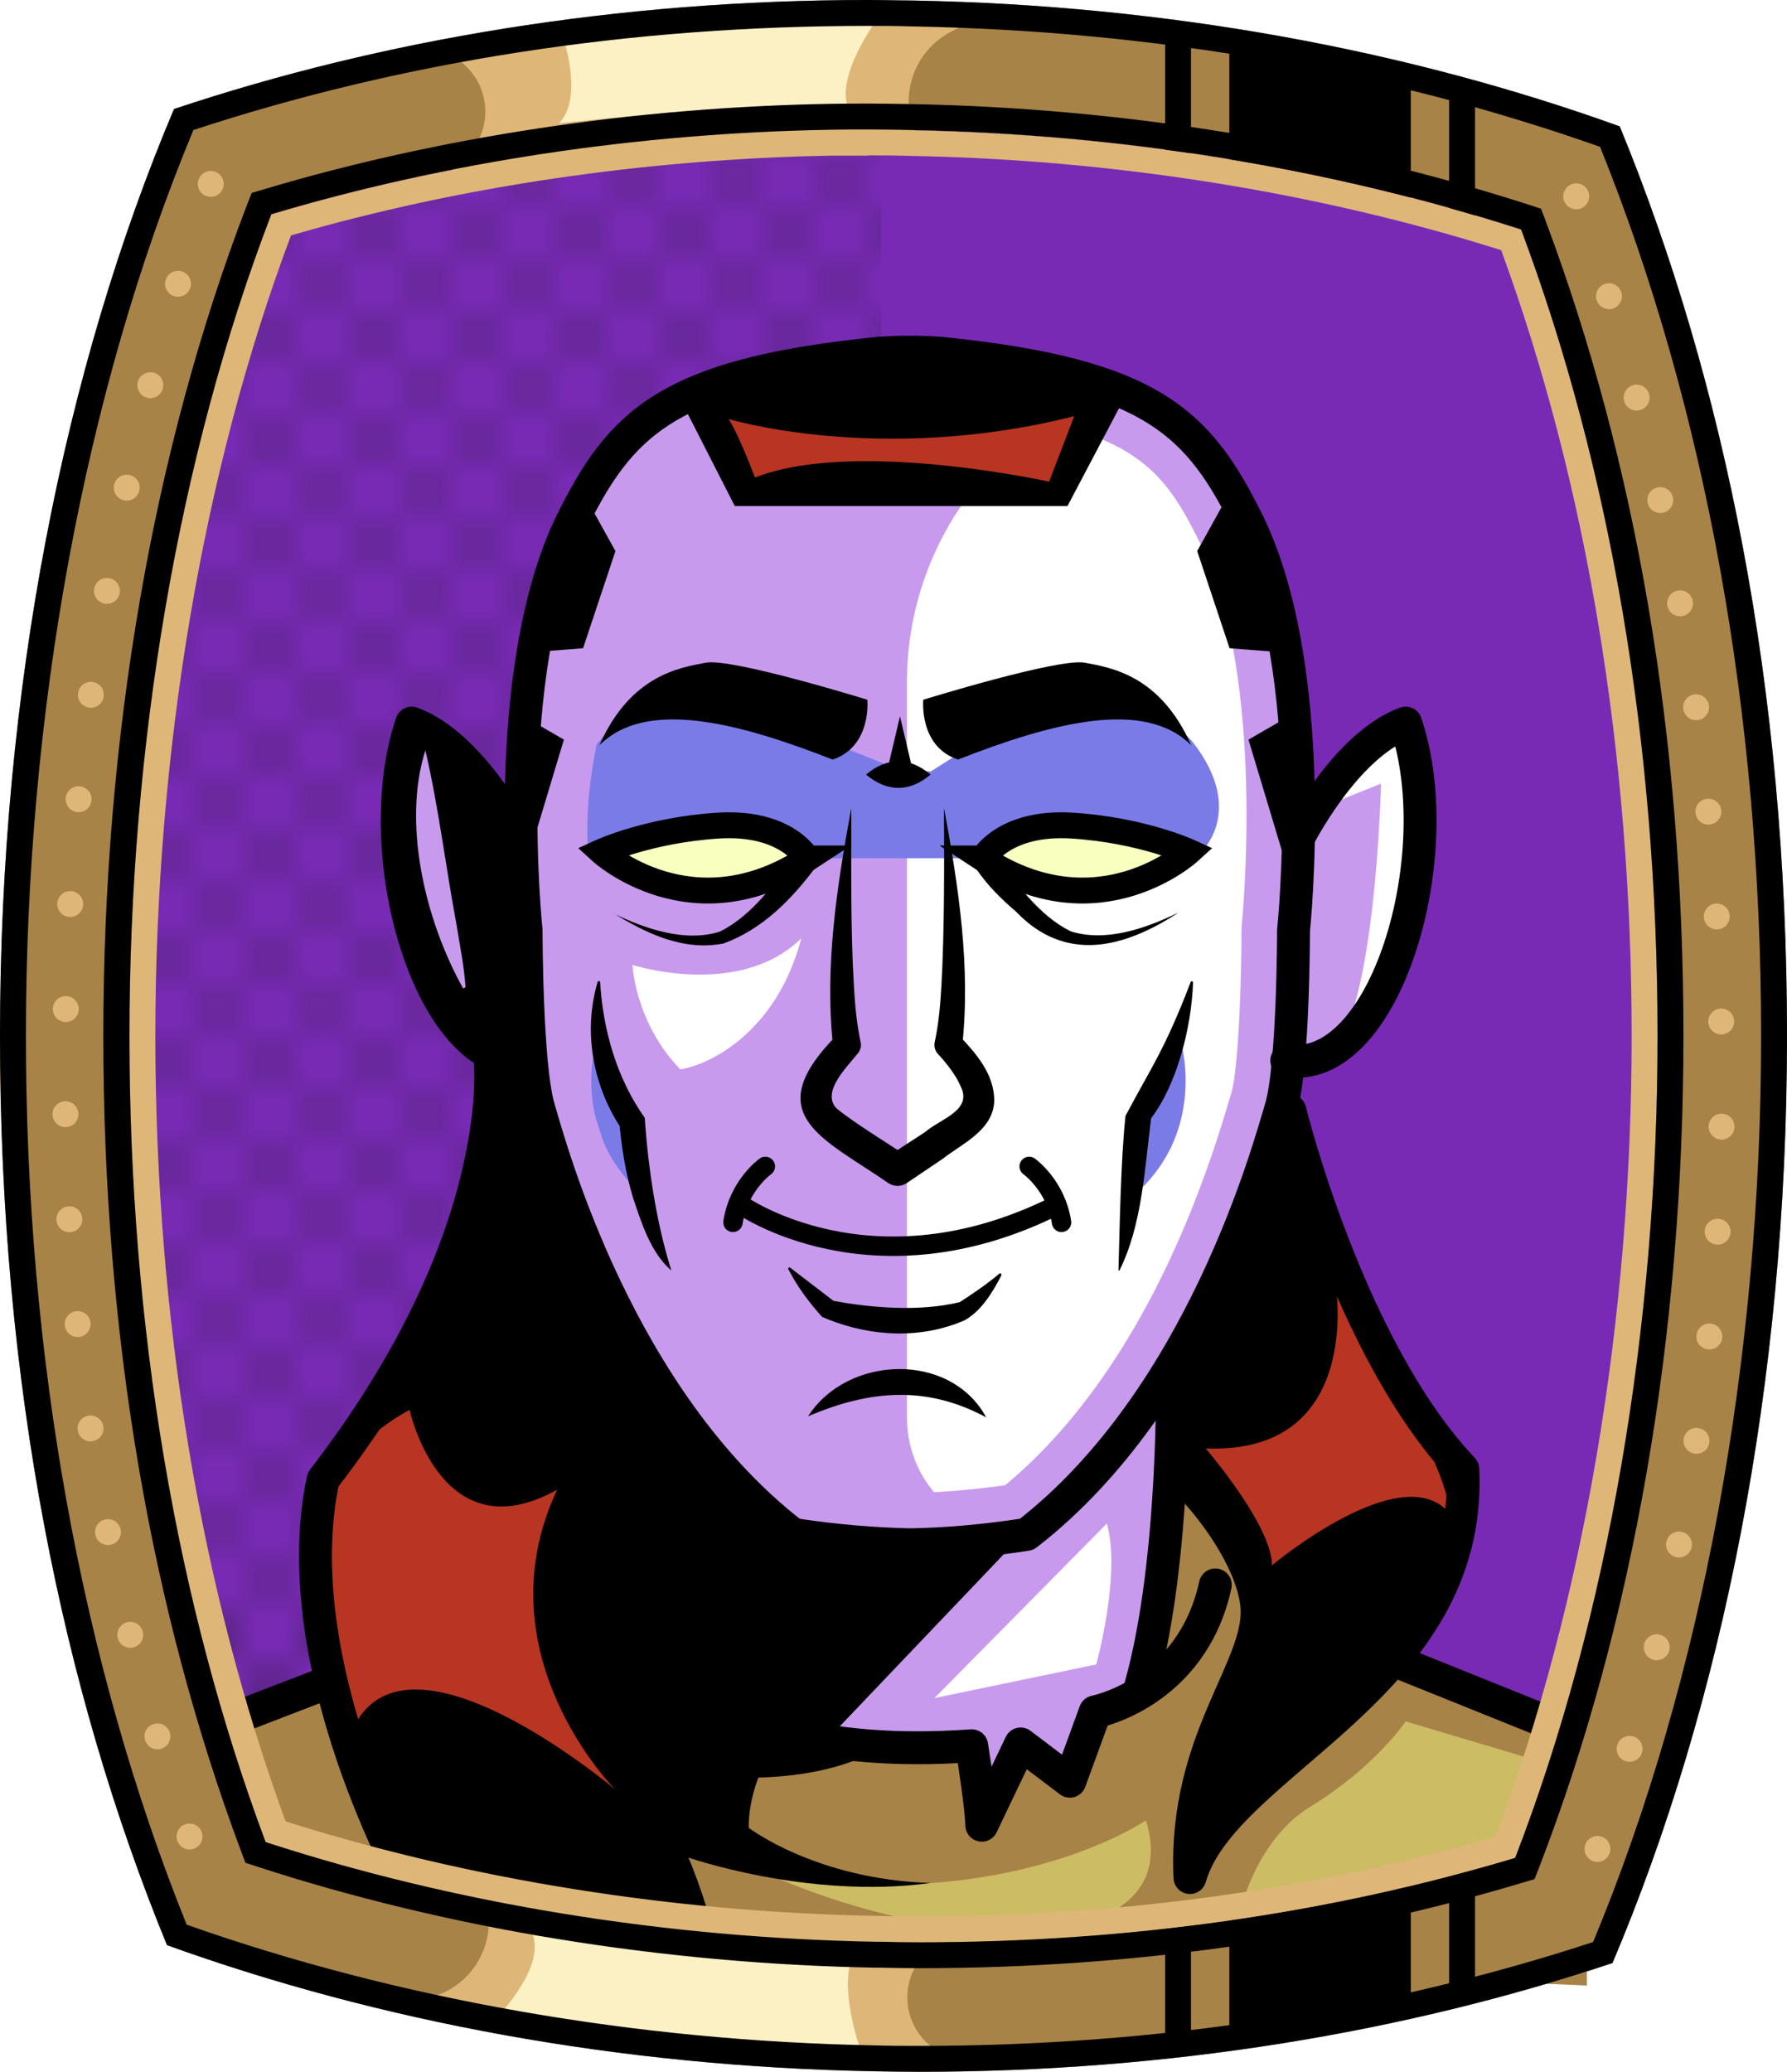 <?xml version="1.0" encoding="UTF-8"?><svg id="Capa_2" xmlns="http://www.w3.org/2000/svg" xmlns:xlink="http://www.w3.org/1999/xlink" viewBox="0 0 69.02 80"><defs><style>.cls-1{fill:#c89aed;}.cls-2{fill:#fff;}.cls-3{fill:#f8ffbf;}.cls-4{fill:#7b7be8;}.cls-5{fill:#a88347;}.cls-6{fill:#782ab5;}.cls-7,.cls-8,.cls-9,.cls-10,.cls-11,.cls-12,.cls-13{fill:none;}.cls-7,.cls-8,.cls-9,.cls-13{stroke:#000;}.cls-7,.cls-9,.cls-13{stroke-miterlimit:10;}.cls-8{stroke-width:1.27px;}.cls-8,.cls-9,.cls-10,.cls-13{stroke-linecap:round;}.cls-8,.cls-10{stroke-linejoin:round;}.cls-10{stroke:#deb778;stroke-dasharray:0 0 0 4.06;}.cls-14{fill:url(#USGS_19_Inundación_de_tierra);}.cls-15{fill:#deb778;}.cls-12{stroke:#1d1d1b;stroke-dasharray:0 0 2 2;stroke-width:.3px;}.cls-16{fill:#ccbc64;}.cls-13{stroke-width:.75px;}.cls-17{fill:#fcf0c5;}.cls-18{fill:#b83521;}</style><pattern id="USGS_19_Inundación_de_tierra" x="0" y="0" width="72" height="72" patternTransform="translate(-380.48 -15991) rotate(-90)" patternUnits="userSpaceOnUse" viewBox="0 0 72 72"><g><rect class="cls-11" width="72" height="72"/><g><line class="cls-12" x1="71" y1="71" x2="144.44" y2="71"/><line class="cls-12" x1="71" y1="67" x2="144.44" y2="67"/><line class="cls-12" x1="71" y1="63" x2="144.44" y2="63"/><line class="cls-12" x1="71" y1="59" x2="144.44" y2="59"/><line class="cls-12" x1="71" y1="55" x2="144.44" y2="55"/><line class="cls-12" x1="71" y1="51" x2="144.44" y2="51"/><line class="cls-12" x1="71" y1="47" x2="144.44" y2="47"/><line class="cls-12" x1="71" y1="43" x2="144.44" y2="43"/><line class="cls-12" x1="71" y1="39" x2="144.44" y2="39"/><line class="cls-12" x1="71" y1="35" x2="144.44" y2="35"/><line class="cls-12" x1="71" y1="31" x2="144.44" y2="31"/><line class="cls-12" x1="71" y1="27" x2="144.44" y2="27"/><line class="cls-12" x1="71" y1="23" x2="144.44" y2="23"/><line class="cls-12" x1="71" y1="19" x2="144.44" y2="19"/><line class="cls-12" x1="71" y1="15" x2="144.44" y2="15"/><line class="cls-12" x1="71" y1="11" x2="144.44" y2="11"/><line class="cls-12" x1="71" y1="7" x2="144.44" y2="7"/><line class="cls-12" x1="71" y1="3" x2="144.44" y2="3"/></g><g><line class="cls-12" x1="-1" y1="71" x2="72.44" y2="71"/><line class="cls-12" x1="-1" y1="67" x2="72.44" y2="67"/><line class="cls-12" x1="-1" y1="63" x2="72.44" y2="63"/><line class="cls-12" x1="-1" y1="59" x2="72.44" y2="59"/><line class="cls-12" x1="-1" y1="55" x2="72.44" y2="55"/><line class="cls-12" x1="-1" y1="51" x2="72.44" y2="51"/><line class="cls-12" x1="-1" y1="47" x2="72.44" y2="47"/><line class="cls-12" x1="-1" y1="43" x2="72.44" y2="43"/><line class="cls-12" x1="-1" y1="39" x2="72.44" y2="39"/><line class="cls-12" x1="-1" y1="35" x2="72.44" y2="35"/><line class="cls-12" x1="-1" y1="31" x2="72.44" y2="31"/><line class="cls-12" x1="-1" y1="27" x2="72.44" y2="27"/><line class="cls-12" x1="-1" y1="23" x2="72.44" y2="23"/><line class="cls-12" x1="-1" y1="19" x2="72.44" y2="19"/><line class="cls-12" x1="-1" y1="15" x2="72.44" y2="15"/><line class="cls-12" x1="-1" y1="11" x2="72.44" y2="11"/><line class="cls-12" x1="-1" y1="7" x2="72.44" y2="7"/><line class="cls-12" x1="-1" y1="3" x2="72.44" y2="3"/><line class="cls-12" x1="1.04" y1="69" x2="74.48" y2="69"/><line class="cls-12" x1="1.04" y1="65" x2="74.48" y2="65"/><line class="cls-12" x1="1.04" y1="61" x2="74.48" y2="61"/><line class="cls-12" x1="1.04" y1="57" x2="74.48" y2="57"/><line class="cls-12" x1="1.04" y1="53" x2="74.48" y2="53"/><line class="cls-12" x1="1.04" y1="49" x2="74.48" y2="49"/><line class="cls-12" x1="1.04" y1="45" x2="74.48" y2="45"/><line class="cls-12" x1="1.04" y1="41" x2="74.48" y2="41"/><line class="cls-12" x1="1.04" y1="37" x2="74.48" y2="37"/><line class="cls-12" x1="1.04" y1="33" x2="74.48" y2="33"/><line class="cls-12" x1="1.04" y1="29" x2="74.48" y2="29"/><line class="cls-12" x1="1.04" y1="25" x2="74.48" y2="25"/><line class="cls-12" x1="1.04" y1="21" x2="74.48" y2="21"/><line class="cls-12" x1="1.04" y1="17" x2="74.48" y2="17"/><line class="cls-12" x1="1.04" y1="13" x2="74.48" y2="13"/><line class="cls-12" x1="1.04" y1="9" x2="74.48" y2="9"/><line class="cls-12" x1="1.04" y1="5" x2="74.48" y2="5"/><line class="cls-12" x1="1.04" y1="1" x2="74.48" y2="1"/></g><g><line class="cls-12" x1="-73" y1="71" x2=".44" y2="71"/><line class="cls-12" x1="-73" y1="67" x2=".44" y2="67"/><line class="cls-12" x1="-73" y1="63" x2=".44" y2="63"/><line class="cls-12" x1="-73" y1="59" x2=".44" y2="59"/><line class="cls-12" x1="-73" y1="55" x2=".44" y2="55"/><line class="cls-12" x1="-73" y1="51" x2=".44" y2="51"/><line class="cls-12" x1="-73" y1="47" x2=".44" y2="47"/><line class="cls-12" x1="-73" y1="43" x2=".44" y2="43"/><line class="cls-12" x1="-73" y1="39" x2=".44" y2="39"/><line class="cls-12" x1="-73" y1="35" x2=".44" y2="35"/><line class="cls-12" x1="-73" y1="31" x2=".44" y2="31"/><line class="cls-12" x1="-73" y1="27" x2=".44" y2="27"/><line class="cls-12" x1="-73" y1="23" x2=".44" y2="23"/><line class="cls-12" x1="-73" y1="19" x2=".44" y2="19"/><line class="cls-12" x1="-73" y1="15" x2=".44" y2="15"/><line class="cls-12" x1="-73" y1="11" x2=".44" y2="11"/><line class="cls-12" x1="-73" y1="7" x2=".44" y2="7"/><line class="cls-12" x1="-73" y1="3" x2=".44" y2="3"/><line class="cls-12" x1="-70.96" y1="69" x2="2.48" y2="69"/><line class="cls-12" x1="-70.96" y1="65" x2="2.48" y2="65"/><line class="cls-12" x1="-70.96" y1="61" x2="2.48" y2="61"/><line class="cls-12" x1="-70.96" y1="57" x2="2.48" y2="57"/><line class="cls-12" x1="-70.96" y1="53" x2="2.48" y2="53"/><line class="cls-12" x1="-70.96" y1="49" x2="2.48" y2="49"/><line class="cls-12" x1="-70.96" y1="45" x2="2.48" y2="45"/><line class="cls-12" x1="-70.96" y1="41" x2="2.48" y2="41"/><line class="cls-12" x1="-70.96" y1="37" x2="2.48" y2="37"/><line class="cls-12" x1="-70.96" y1="33" x2="2.48" y2="33"/><line class="cls-12" x1="-70.96" y1="29" x2="2.48" y2="29"/><line class="cls-12" x1="-70.96" y1="25" x2="2.48" y2="25"/><line class="cls-12" x1="-70.96" y1="21" x2="2.48" y2="21"/><line class="cls-12" x1="-70.96" y1="17" x2="2.48" y2="17"/><line class="cls-12" x1="-70.96" y1="13" x2="2.48" y2="13"/><line class="cls-12" x1="-70.96" y1="9" x2="2.48" y2="9"/><line class="cls-12" x1="-70.96" y1="5" x2="2.48" y2="5"/><line class="cls-12" x1="-70.96" y1="1" x2="2.48" y2="1"/></g></g></pattern></defs><g id="BG"><g><path class="cls-6" d="M64.02,40c0,11.47-1.89,22.39-5.5,31.74-7.2,2.16-14.94,3.26-23.02,3.26-.49,0-.98-.01-1.47-.02h-.17c-8.18-.15-16.29-1.47-23.6-3.85-3.45-9.22-5.26-19.93-5.26-31.13s1.89-22.38,5.48-31.73c6.73-2.01,14.13-3.13,21.6-3.26,.48-.01,.97-.01,1.45-.01,.54,0,1.08,.01,1.63,.02,8.16,.15,16.27,1.47,23.59,3.84,3.46,9.24,5.27,19.95,5.27,31.14Z"/><path class="cls-14" d="M34.03,5.59V74.98h-.17c-8.18-.15-16.29-1.47-23.6-3.85-3.45-9.22-5.26-19.93-5.26-31.13s1.89-22.38,5.48-31.73c6.73-2.01,14.13-3.13,21.6-3.26,.65,.16,1.3,.36,1.95,.58Z"/></g></g><g id="Characters"><path class="cls-5" d="M7.92,66.65l12.21-4.38s-.42-5.98,4.88-6.57h21.97l6.65,8.59,7.66,2.78v9.6l-53.96-2.39,.59-7.62Z"/><path d="M19.23,41.11s-.77,7.68-3.76,11.85c-2.41,3.37-3.28,4.53-3.28,4.53,0,0,.77,12.53,4.05,15.9,7.71,3.66,10.89,2.7,10.89,2.7,0,0-.29-4.72-2.7-7.71s-3.47-7.61-2.7-9.73,3.28-2.51,3.28-2.51l.19-3.18s-3.95-7.52-4.63-11.85c-.58,.19-1.35,0-1.35,0Z"/><path d="M49.67,43.14l-4.24,9.64-.29,4.24s2.89,2.51,3.37,5.4c.1,2.31-2.79,6.36-2.22,9.25,4.05-3.95,7.42-6.55,8.48-8.48s1.35-6.55,1.35-6.55c0,0-6.47-11.3-6.46-13.49Z"/><path class="cls-18" d="M15.82,54.44s1.21,5.6,5.7,3.08c-2.99,6.35,2.24,11.58,2.24,11.58,0,0-7.94-6.72-10.09-2.43-1.59-6.82-1.77-10.09,2.15-12.23Z"/><path class="cls-18" d="M51.58,49.52s1.15,6.65-5.01,6.41c2.79,3.37,2.55,4.52,2.55,4.52,0,0,5.09-4.27,6.9-1.97-.41-3.04-3.86-6.9-4.44-8.96Z"/><path class="cls-1" d="M27.33,15.13s-4.31,1.22-6.09,7.03c-1.59,5.44-1.41,9.56-1.41,9.56,0,0-3-4.03-4.03-3.66-1.22,5.34,.56,11.81,4.5,12.65,2.81,9.09,4.97,13.03,4.97,13.03,0,0-.47,6.65,.94,11.25,5.44,2.44,11.34,2.62,11.34,2.62l.56,2.44,1.03-2.53,2.16,.94,1.12-2.06,1.87-1.12s1.22-9.93,1.5-13.12c4.02-9.26,4.12-11.15,4.12-11.15,0,0,4.87-1.5,5.06-7.22-.19-4.03-.94-6-.94-6,0,0-3.38,3.05-3.94,4.12-.66-8.72-1.5-15.37-7.31-16.87-6.75-1.5-15.46,.09-15.46,.09Z"/><path class="cls-2" d="M35.03,54.73V26.33c0-5.01,3.09-9.5,7.77-11.29h0s3.97,1.28,5.58,5.25,1.86,12.16,1.94,15.03-1.54,10.43-3.21,13.94-7.18,9.97-7.18,9.97h0c-2.63,.23-4.9-1.85-4.9-4.49Z"/><path class="cls-3" d="M31.23,33.09s-.85-1.31-4.09-1-3.71,.93-3.71,.93c0,0,3.78,2.24,7.8,.08Z"/><path class="cls-3" d="M37.88,33.23s1.47-1.66,3.81-1.47,4.1,.98,4.1,.98c0,0-3.22,3.81-7.91,.49Z"/><path class="cls-4" d="M23.05,28.74s1.32-1.91,3.69-1.65,7.96,2.63,7.96,2.63l1.25,.07,1.97-1.25s6.25-2.24,8.16,.13c2.04,2.63,.33,4.21,.33,4.21,0,0-4.8-1.91-7.7-.53l-.74,.79h-6.43s-1.97-1.84-5.07-1.19c-2.96,.72-3.75,.92-3.75,.92,0,0-.2-1.58,.33-4.15Z"/><path class="cls-4" d="M45.63,40.32s.92,3.24-1.62,5.64c.21-2.4,.28-3.17,.28-3.17l1.34-2.47Z"/><path class="cls-4" d="M23,40.32s-.92,3.24,1.62,5.64c-.21-2.4-.28-3.17-.28-3.17l-1.34-2.47Z"/><polygon points="39.24 59.52 31.92 67.2 25.94 65.14 25.27 53.74 30.49 59.34 39.24 59.52"/><path class="cls-16" d="M44.26,70.29s-5.24,3.62-14.49,2.13c7.83,3.36,16.04,2.91,14.49-2.13Z"/><path class="cls-16" d="M47.62,75.01s.45-3.69,2.98-5.24,3.69-3.3,3.69-3.3l6.08,1.81v6.92l-12.74-.19Z"/><path d="M33.91,67.53s-1.39,1.02-4.62,1.11c-.42,1.11-.37,1.94-.37,1.94,0,0,2.59,1.99,7.02,2.13-4.76,.65-9.47-1.02-9.47-1.02,0,0-2.73-4.21-3.79-6.52s-1.11-8.73,2.77-8.87c.14,6.01,.6,8.55,.6,8.55,0,0,3.05,2.5,7.86,2.68Z"/><path d="M15.91,28.32s3.36,1.85,4.36,5.09c.26,5.61,.34,8.24,.34,8.24,0,0-3.67-1.51-4.74-5.43s.04-7.89,.04-7.89"/><path class="cls-1" d="M16.43,28.97c.53,2.31,.78,4.48,1.21,6.78,.12,.76,.28,1.51,.34,2.37l-.09,.05c-1.49-2.66-2.35-6.41-1.46-9.2h0Z"/><path class="cls-1" d="M35.13,15.6c.42,0,.81,.02,1.08,.04,7.58,.78,8.66,2.32,10.2,5.45,2.51,5.19,1.56,14.53,1.55,14.63,0,.07-.01,.14-.01,.21,0,2.04-.12,5.34-.39,6.27l-.07,.23c-2.44,8.36-5.99,12.71-8.67,14.92-1.28,.18-2.51,.28-3.68,.31-1.18-.03-2.41-.13-3.68-.3-2.69-2.21-6.23-6.56-8.67-14.92l-.07-.22c-.27-.94-.4-4.24-.4-6.28,0-.07,0-.14-.01-.21,0-.09-.96-9.43,1.53-14.61,1.55-3.14,2.63-4.69,10.21-5.46,.27-.03,.66-.04,1.08-.04m0-2c-.47,0-.93,.02-1.29,.05-8.11,.83-9.89,2.69-11.8,6.57-2.79,5.78-1.73,15.71-1.73,15.71,0,0,0,5.2,.48,6.84,.49,1.64,3.09,11.27,9.83,16.48,1.69,.26,3.18,.38,4.5,.4h0s0,0,0,0,0,0,0,0c1.3-.03,2.8-.14,4.5-.4,6.75-5.21,9.35-14.84,9.83-16.48,.48-1.64,.48-6.84,.48-6.84,0,0,1.06-9.92-1.74-15.71-1.91-3.87-3.69-5.74-11.8-6.57-.35-.04-.82-.05-1.29-.05h0Z"/><path class="cls-2" d="M51.49,31l1.85-.74s-.16,7.14-1.48,9.79c3.7-5.55,3.44-9.21,2.38-12.06-2.01,.69-2.75,3.02-2.75,3.02Z"/><path class="cls-8" d="M36.42,13.65c8.11,.83,9.89,2.69,11.8,6.57,2.8,5.78,1.74,15.71,1.74,15.71,0,0,0,5.2-.48,6.84-.49,1.64-3.09,11.27-9.83,16.48-1.7,.26-3.19,.38-4.5,.4t-.02,0h0c-1.31-.03-2.81-.14-4.5-.4-6.75-5.21-9.35-14.84-9.83-16.48-.48-1.64-.48-6.84-.48-6.84,0,0-1.06-9.92,1.73-15.71,1.91-3.87,3.69-5.74,11.8-6.57,.7-.07,1.87-.07,2.57,0Z"/><path d="M23.18,37.93c.11,1.86,.65,3.72,1.72,5.23,.14,1.98,.45,4.06,1.03,5.9-.8-.69-1.15-1.83-1.48-2.81-.3-.99-.45-2-.54-3.01l.17,.46c-1.16-1.66-1.58-3.83-1-5.77,0-.06,.1-.07,.1,0h0Z"/><path class="cls-9" d="M31.18,33.15s-.79-1.44-3.45-1.27-4.5,1.01-4.5,1.01c0,0,3.5,3.19,7.96,.26Z"/><path d="M23.69,35.27c1.24,.6,2.78,1.13,4.12,.7,1.19-.59,2.19-1.88,2.83-2.98,.3-.58,1.19-.12,.89,.46-.96,1.29-2.08,2.43-3.58,2.98-1.55,.31-3-.39-4.26-1.17h0Z"/><path d="M33.5,27.02s.18,1.8-1.34,2.31c-3.65-1.43-7.21-2.36-9.01-.55,1.2-2.71,3.1-3,4.11-3.19s6.24,1.43,6.24,1.43Z"/><path d="M46.08,37.93c-.06,1.78-.64,3.97-1.62,5.25-.25,1.96-.35,4.14-1.23,5.89-.03-.01-.03-.04-.03-.07,.05-1.75,.09-4.2,.27-5.91,1-1.89,1.51-2.54,2.51-5.15,0-.06,.1-.07,.1,0h0Z"/><path class="cls-9" d="M37.97,33.15s.79-1.44,3.45-1.27,4.5,1.01,4.5,1.01c0,0-3.5,3.19-7.96,.26Z"/><path d="M45.47,35.27c-2.07,1.34-4.32,1.92-6.22-.06-.58-.5-1.11-1.01-1.58-1.71-.16-.23-.1-.54,.13-.7,.26-.18,.62-.07,.74,.21,.64,1.08,1.63,2.37,2.81,2.95,1.34,.43,2.88-.1,4.12-.7h0Z"/><path d="M35.66,27.02s-.18,1.8,1.34,2.31c3.65-1.43,7.21-2.36,9.01-.55-1.2-2.71-3.1-3-4.11-3.19s-6.24,1.43-6.24,1.43Z"/><path d="M36.46,31.19c.56,3.05,1.04,6.13,.7,9.24,0,0-.14-.47-.14-.47,.64,.68,1.4,1.5,1.38,2.58-.06,1.12-1.26,1.63-1.98,2.2,0,0-1.41,.95-1.41,.95-.21,.14-.49,.13-.69,0-2.56-1.77-5.04-2.64-2-5.72,0,0-.14,.47-.14,.47-.34-3.11,.14-6.19,.7-9.24,0,2.12-.03,4.75,.1,6.85,.04,.75,.11,1.5,.26,2.19,.04,.16-.01,.33-.12,.45-.44,.55-1.39,1.47-.82,2.1,.66,.55,1.96,1.34,2.71,1.84,0,0-.69,0-.69,0l1.4-.91c.6-.52,1.86-.84,1.38-1.78-.18-.42-.52-.86-.88-1.25-.11-.12-.15-.29-.12-.44,.15-.69,.22-1.44,.26-2.19,.12-2.1,.11-4.73,.1-6.85h0Z"/><path d="M33.45,29.91c.81-.68,1.68-.69,2.49,0-.81,.69-1.68,.68-2.49,0h0Z"/><path d="M34.26,29.78l.5-2.12,.5,2.12c.15,.83-1.15,.83-1,0h0Z"/><path class="cls-13" d="M29.56,45.04s-1.03,.73-1.25,2.16"/><path class="cls-13" d="M39.75,45.04s1.03,.73,1.25,2.16"/><path class="cls-13" d="M28.6,46.51s5.06,3.6,12.19,.04"/><path d="M30.52,48.95l1.67,1.28c1.45,.27,3.32,.43,4.88,.05,.44-.28,1.07-.71,1.53-1.1,.05-.04,.1,.03,.07,.08-.35,.67-.77,1.36-1.41,1.72-1.67,.73-3.58,.64-5.27-.03,0,0-.24-.1-.24-.1-.48-.54-.93-1.12-1.29-1.82-.04-.04,0-.12,.06-.08h0Z"/><path d="M31.21,54.69c1.51-2.36,5.49-2.52,6.88,.04-2.28-1.23-4.48-1.07-6.88-.04h0Z"/><path class="cls-8" d="M20.06,32.39s-1.8-3.6-4.16-4.47c-1.74,5.15,.81,13.65,4.59,13.03"/><path class="cls-8" d="M50.13,32.39s1.8-3.6,4.16-4.47c1.74,5.15-.81,13.65-4.59,13.03"/><path class="cls-8" d="M18.92,40.8s.89,6.84-6.44,16.33c-1.53,7.16,3.38,15.85,3.38,15.85"/><path class="cls-8" d="M24.79,56.01s-2.66,.8-3.06,3.7,.72,6.2,2.49,8.85,2.9,6.2,2.9,7.48"/><path class="cls-8" d="M49.82,42.89s2.25,9.17,6.68,13.84c.4,8.45-9.25,11.27-10.54,15.77-.24-5.47,2.9-8.21,2.57-10.62-.22-1.65-1.65-3.72-3.1-5.07"/><path class="cls-8" d="M24.98,52.8s-.15,7.41,1.22,12.3"/><path class="cls-8" d="M45.28,52.8s.15,7.41-1.22,12.3"/><path class="cls-8" d="M23.28,61.85s2.48,6.41,14.25,5.56c.39,2.42,.39,3.07,.39,3.07l1.5-3.14,1.9,1.44,.98-2.68s3.73-.72,4.64-4.9"/><line class="cls-8" x1="7.98" y1="66.77" x2="12.73" y2="64.94"/><line class="cls-8" x1="54" y1="64.18" x2="60.16" y2="66.66"/><path d="M26.38,15.62l2,3.92h12.85l2.23-4.23s-9-3.77-17.08,.31Z"/><path d="M22.59,19.15l1.18,2.13-1.25,3.75-1.91,.15s.22-3.97,1.99-6.03Z"/><polygon points="20.38 27.75 21.78 28.56 20.45 32.98 20.38 27.75"/><path d="M47.42,19.15l-1.18,2.13,1.25,3.75,1.91,.15s-.22-3.97-1.99-6.03Z"/><polygon points="49.62 27.75 48.22 28.56 49.55 32.98 49.62 27.75"/><path class="cls-18" d="M41.49,16.07l-.97,2.53s-7.54-1.67-11.36-.16c-.7-1.83-1.02-2.26-1.02-2.26,0,0,5.87,1.78,13.35-.11Z"/><path class="cls-2" d="M42.75,58.83l-6.66,6.74,6.25-1.3s.97-3.49,.41-5.44Z"/><path class="cls-2" d="M24.43,37.26s4.12,1.33,6.52-1.03c-.94,3.6-3.52,4.89-4.68,5.06-1.76-1.84-1.84-4.03-1.84-4.03Z"/></g><g id="Frame"><g><path class="cls-5" d="M62.56,4.88C54.4,1.94,45.12,.2,35.25,.02c-.57-.01-1.15-.02-1.72-.02C23.88,0,14.77,1.52,6.72,4.21,2.49,14.22,0,26.6,0,40s2.39,25.22,6.45,35.11c8.16,2.94,17.45,4.69,27.32,4.87,.58,.01,1.15,.02,1.73,.02,9.63,0,18.73-1.51,26.78-4.2,4.24-10.01,6.74-22.39,6.74-35.8s-2.4-25.24-6.46-35.12Zm-4.04,66.86c-7.2,2.16-14.94,3.26-23.02,3.26-.49,0-.98-.01-1.47-.02h-.17c-8.18-.15-16.29-1.47-23.6-3.85-3.45-9.22-5.26-19.93-5.26-31.13s1.89-22.38,5.48-31.73c6.73-2.01,14.13-3.13,21.6-3.26,.48-.01,.97-.01,1.45-.01,.54,0,1.08,.01,1.63,.02,8.16,.15,16.27,1.47,23.59,3.84,3.46,9.24,5.27,19.95,5.27,31.14s-1.89,22.39-5.5,31.74Z"/><path class="cls-15" d="M17.21,2.06h0c1.63,.63,2.06,2.75,.81,3.97l-1.26,1.22s8.35-2.37,18.84-1.69h0c-1-1.49-.45-3.52,1.14-4.34l1-.51S28.26-.43,17.21,2.06Z"/><path class="cls-17" d="M21.81,1.66s.7,2.18-.22,3.1c3.77-.41,7.98-.74,11.12-.74-.33-1.33,1.26-3.4,1.26-3.4,0,0-6.17-.26-12.16,1.03Z"/><path class="cls-15" d="M36.25,79.21h0c-1.52-.87-1.62-3.03-.2-4.04l1.43-1.02s-8.61,1.07-18.88-1.19h0c.76,1.63-.09,3.55-1.79,4.11l-1.07,.36s9.19,2.56,20.5,1.78Z"/><path class="cls-17" d="M19.28,77.8s1.76-1.83,1.3-3.09c4.43,.69,9.11,1.14,12.25,1.14-.33,1.33,.44,3.4,.44,3.4,0,0-8-.16-13.99-1.45Z"/><polygon points="47.48 1.77 47.48 6.73 54.49 8.44 54.49 2.62 47.48 1.77"/><line class="cls-7" x1="45.5" y1="1.23" x2="45.5" y2="6.29"/><line class="cls-7" x1="56.47" y1="3.67" x2="56.47" y2="8.73"/><polygon points="47.48 78.74 47.48 73.78 54.49 72.07 54.49 77.88 47.48 78.74"/><line class="cls-7" x1="45.5" y1="79.28" x2="45.5" y2="74.21"/><line class="cls-7" x1="56.47" y1="76.84" x2="56.47" y2="71.77"/><path d="M33.53,1c.56,0,1.14,0,1.7,.02,9.39,.17,18.33,1.74,26.57,4.65,4.07,10.08,6.22,21.94,6.22,34.33s-2.24,24.79-6.49,34.99c-8.12,2.66-16.87,4.01-26.03,4.01-.56,0-1.12,0-1.71-.02-9.25-.17-18.42-1.78-26.58-4.66C3.15,64.25,1,52.39,1,40S3.23,15.21,7.47,5.02C15.6,2.35,24.37,1,33.53,1m0-1C23.88,0,14.77,1.52,6.72,4.21,2.49,14.22,0,26.6,0,40s2.39,25.22,6.45,35.11c8.16,2.94,17.45,4.69,27.32,4.87,.58,.01,1.15,.02,1.73,.02,9.63,0,18.73-1.51,26.78-4.2,4.24-10.01,6.74-22.39,6.74-35.8s-2.4-25.24-6.46-35.12C54.4,1.94,45.12,.2,35.25,.02c-.57,0-1.15-.02-1.72-.02h0Z"/><path class="cls-15" d="M33.53,6c.52,0,1.04,0,1.61,.02,7.87,.14,15.75,1.4,22.84,3.64,3.3,9,5.04,19.47,5.04,30.34s-1.82,21.82-5.26,30.92c-6.98,2.04-14.47,3.08-22.26,3.08-.48,0-.97,0-1.47-.02h-.15c-7.89-.14-15.78-1.41-22.85-3.65-3.29-8.99-5.03-19.46-5.03-30.33s1.81-21.79,5.24-30.91c6.5-1.89,13.7-2.95,20.86-3.08,.47,0,.96,0,1.43,0m0-1c-.48,0-.97,0-1.45,.01-7.47,.13-14.87,1.25-21.6,3.26-3.59,9.35-5.48,20.26-5.48,31.73s1.81,21.91,5.26,31.13c7.31,2.38,15.42,3.7,23.6,3.85h.17c.49,.01,.98,.02,1.47,.02,8.08,0,15.82-1.1,23.02-3.26,3.61-9.35,5.5-20.27,5.5-31.74s-1.81-21.9-5.27-31.14c-7.32-2.37-15.43-3.69-23.59-3.84-.55,0-1.09-.02-1.63-.02h0Z"/><path class="cls-10" d="M8.14,7.1s-12.66,32.94,0,66.06"/><path class="cls-10" d="M60.88,7.58s12.66,32.94,0,66.06"/></g><path d="M33.53,5c.54,0,1.08,.01,1.63,.02,8.16,.15,16.27,1.47,23.59,3.84,3.46,9.24,5.27,19.95,5.27,31.14s-1.89,22.39-5.5,31.74c-7.2,2.16-14.94,3.26-23.02,3.26-.49,0-.98-.01-1.47-.02h-.17c-8.18-.15-16.29-1.47-23.6-3.85-3.45-9.22-5.26-19.93-5.26-31.13s1.89-22.38,5.48-31.73c6.73-2.01,14.13-3.13,21.6-3.26,.48-.01,.97-.01,1.45-.01m0-1c-.49,0-.98,0-1.47,.01-7.51,.13-15.07,1.27-21.87,3.3l-.47,.14-.18,.46c-3.63,9.45-5.55,20.55-5.55,32.09s1.84,22.17,5.32,31.48l.17,.45,.46,.15c7.37,2.4,15.63,3.75,23.89,3.9h.19c.48,.01,.97,.02,1.47,.02,8.16,0,16-1.11,23.31-3.3l.47-.14,.18-.46c3.64-9.43,5.57-20.53,5.57-32.1s-1.84-22.17-5.33-31.49l-.17-.45-.46-.15c-7.39-2.39-15.65-3.74-23.88-3.89-.58-.01-1.12-.02-1.65-.02h0Z"/></g></svg>